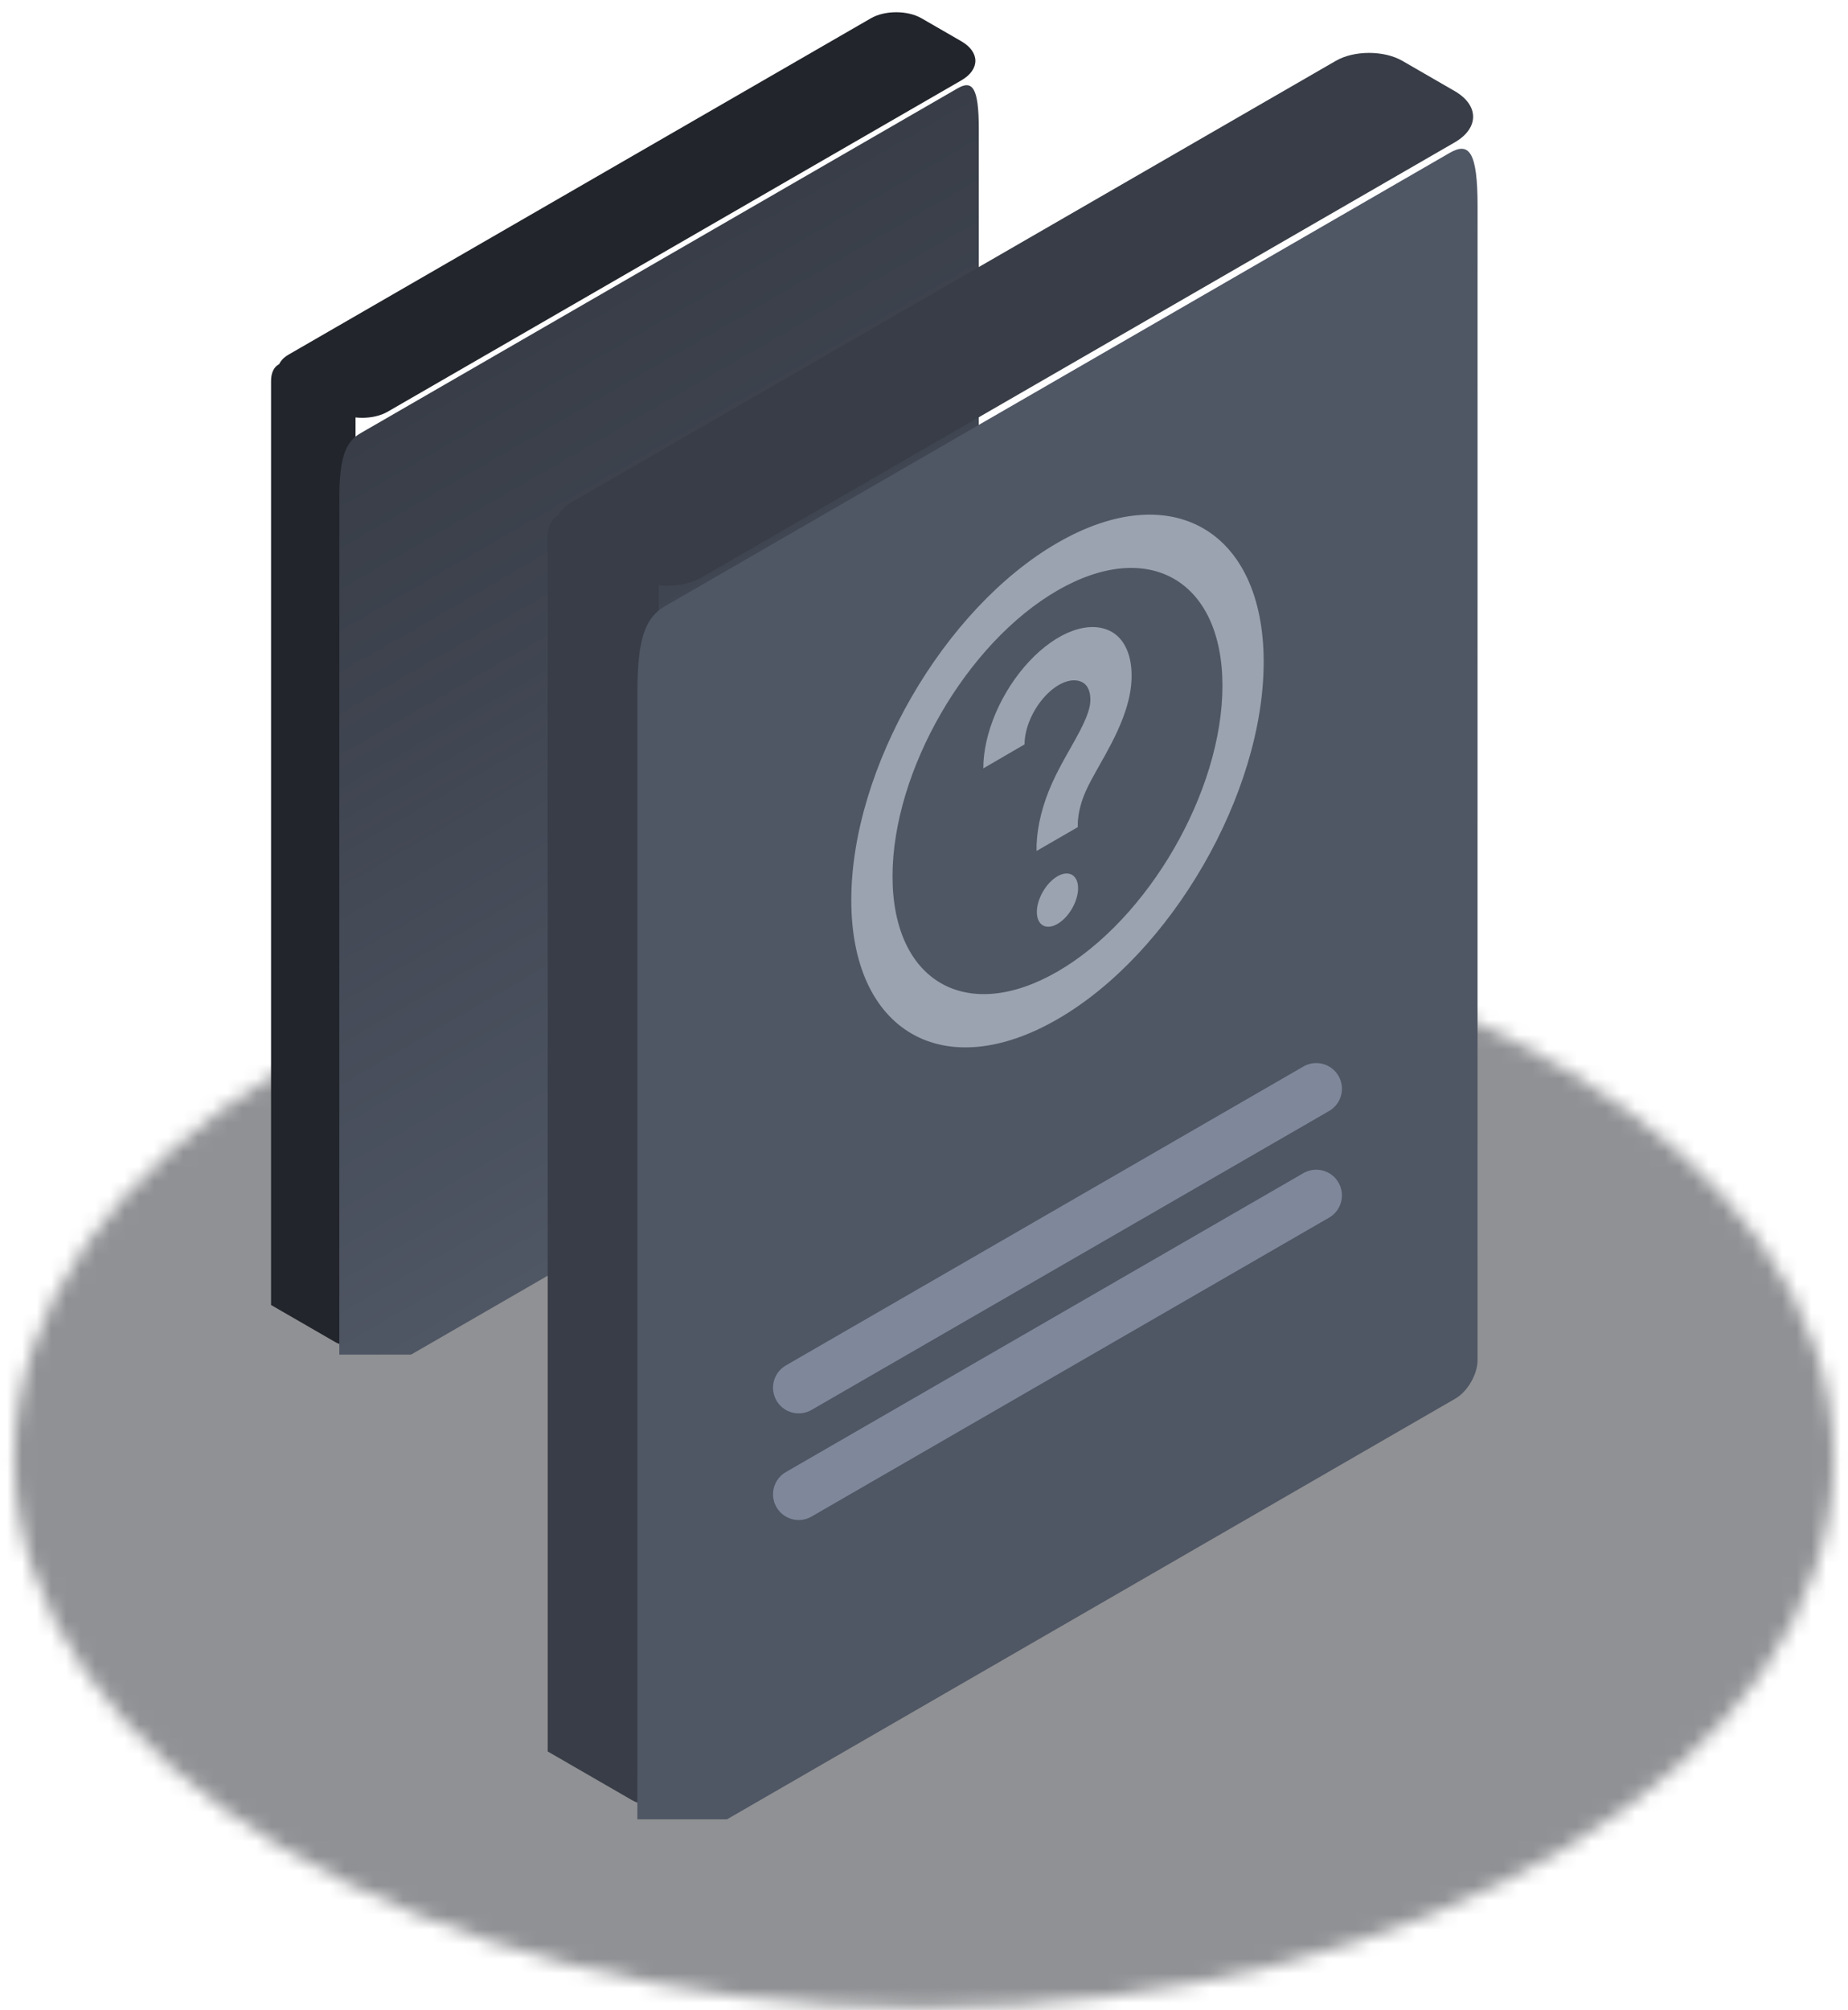 <svg width="126" height="137" viewBox="0 0 126 137" fill="none" xmlns="http://www.w3.org/2000/svg">
<mask id="mask0_3685_24138" style="mask-type:alpha" maskUnits="userSpaceOnUse" x="0" y="61" width="126" height="76">
<ellipse cx="63" cy="99.413" rx="62.026" ry="37.43" fill="#4F5664"/>
</mask>
<g mask="url(#mask0_3685_24138)">
<ellipse cx="66.711" cy="98.461" rx="83.789" ry="50.562" fill="#22252B" fill-opacity="0.5"/>
</g>
<g clip-path="url(#clip0_3685_24138)">
<path d="M18.481 25.964C18.481 24.862 19.255 24.416 20.209 24.966L24.24 27.294L24.24 90.663C24.24 91.547 23.619 91.906 22.854 91.464L18.481 88.939L18.481 25.964Z" fill="#22252B"/>
<path d="M19.679 26.161C18.725 25.61 18.725 24.717 19.679 24.166L59.377 1.247C60.331 0.696 61.878 0.696 62.832 1.247L65.549 2.815C66.821 3.55 66.821 4.741 65.549 5.475L26.427 28.062C25.473 28.613 23.926 28.613 22.972 28.062L19.679 26.161Z" fill="#22252B"/>
<g filter="url(#filter0_d_3685_24138)">
<path d="M24.582 26.8C23.576 27.38 23.137 28.403 23.137 31.245L23.137 34.996L23.135 91.091C23.135 91.826 23.65 92.123 24.286 91.756L65.582 67.912C66.218 67.545 66.734 66.652 66.734 65.917L66.736 9.823L66.736 6.072C66.736 3.229 66.297 2.714 65.291 3.295L62.196 5.082L61.962 5.217L27.583 25.067L24.582 26.8Z" fill="url(#paint0_linear_3685_24138)"/>
</g>
</g>
<g clip-path="url(#clip1_3685_24138)">
<path d="M37.344 36.624C37.344 35.176 38.36 34.589 39.614 35.313L44.91 38.371L44.91 121.632C44.91 122.794 44.095 123.264 43.089 122.684L37.344 119.367L37.344 36.624Z" fill="#383D47"/>
<path d="M38.916 36.883C37.663 36.159 37.663 34.986 38.916 34.262L91.076 4.148C92.329 3.424 94.362 3.424 95.616 4.148L99.185 6.209C100.857 7.174 100.857 8.738 99.185 9.703L47.783 39.381C46.529 40.104 44.496 40.104 43.243 39.381L38.916 36.883Z" fill="#383D47"/>
<g filter="url(#filter1_d_3685_24138)">
<path d="M45.358 37.721C44.036 38.484 43.459 39.828 43.459 43.563L43.459 48.491L43.456 122.193C43.456 123.158 44.134 123.55 44.969 123.067L99.228 91.739C100.064 91.256 100.741 90.083 100.741 89.118L100.743 15.415L100.744 10.487C100.744 6.752 100.166 6.075 98.845 6.838L94.778 9.186L94.471 9.364L49.301 35.445L45.358 37.721Z" fill="#4F5664"/>
<path fill-rule="evenodd" clip-rule="evenodd" d="M72.101 62.636C78.312 59.049 83.348 50.328 83.348 43.155C83.348 35.983 78.312 33.075 72.101 36.662C65.889 40.248 60.854 48.97 60.854 56.142C60.854 63.315 65.889 66.222 72.101 62.636ZM72.101 65.882C79.865 61.4 86.16 50.497 86.16 41.532C86.16 32.566 79.865 28.932 72.101 33.415C64.336 37.898 58.042 48.8 58.042 57.765C58.042 66.731 64.336 70.365 72.101 65.882ZM72.614 42.904C72.163 43.067 71.697 43.395 71.275 43.847C70.853 44.298 70.493 44.852 70.241 45.44C69.989 46.028 69.855 46.624 69.856 47.153L67.045 48.787C67.041 47.621 67.336 46.307 67.893 45.01C68.45 43.712 69.243 42.49 70.174 41.495C71.105 40.5 72.133 39.776 73.127 39.415C74.122 39.054 75.041 39.071 75.767 39.465L75.771 39.467C76.28 39.747 76.667 40.226 76.901 40.867C77.135 41.508 77.209 42.293 77.119 43.161L77.117 43.172L77.117 43.172C76.96 44.603 76.334 46.014 75.775 47.093C75.51 47.609 75.214 48.132 74.959 48.582C74.899 48.687 74.842 48.789 74.788 48.885C74.478 49.435 74.235 49.886 74.043 50.311L74.043 50.313C73.713 51.044 73.521 51.791 73.487 52.469L73.487 52.791L70.675 54.415L70.675 54.05C70.675 54.023 70.676 53.997 70.677 53.97C70.731 52.652 71.101 51.196 71.743 49.772C72.067 49.053 72.439 48.377 72.761 47.804C72.835 47.673 72.906 47.548 72.974 47.428L72.974 47.428L72.974 47.428L72.974 47.428L72.974 47.428C73.222 46.989 73.432 46.617 73.629 46.235L73.634 46.224L73.634 46.224C74.06 45.402 74.279 44.806 74.33 44.35C74.365 44.017 74.336 43.714 74.246 43.467C74.155 43.219 74.006 43.034 73.809 42.925C73.48 42.748 73.064 42.74 72.614 42.904ZM72.1 59.389C72.877 58.941 73.506 57.85 73.506 56.954C73.506 56.057 72.877 55.694 72.1 56.142C71.324 56.59 70.694 57.681 70.694 58.577C70.694 59.474 71.324 59.837 72.1 59.389Z" fill="#9BA2B0"/>
</g>
<path d="M54.457 94.575L89.744 74.202" stroke="#7E889A" stroke-width="3.502" stroke-linecap="round"/>
<path d="M54.457 101.842L89.744 81.469" stroke="#7E889A" stroke-width="3.502" stroke-linecap="round"/>
</g>
<defs>
<filter id="filter0_d_3685_24138" x="1.334" y="-15.993" width="87.202" height="132.432" filterUnits="userSpaceOnUse" color-interpolation-filters="sRGB">
<feFlood flood-opacity="0" result="BackgroundImageFix"/>
<feColorMatrix in="SourceAlpha" type="matrix" values="0 0 0 0 0 0 0 0 0 0 0 0 0 0 0 0 0 0 127 0" result="hardAlpha"/>
<feOffset dy="2.725"/>
<feGaussianBlur stdDeviation="10.9"/>
<feColorMatrix type="matrix" values="0 0 0 0 0.067 0 0 0 0 0.067 0 0 0 0 0.071 0 0 0 1 0"/>
<feBlend mode="normal" in2="BackgroundImageFix" result="effect1_dropShadow_3685_24138"/>
<feBlend mode="normal" in="SourceGraphic" in2="effect1_dropShadow_3685_24138" result="shape"/>
</filter>
<filter id="filter1_d_3685_24138" x="14.812" y="-18.503" width="114.574" height="174.001" filterUnits="userSpaceOnUse" color-interpolation-filters="sRGB">
<feFlood flood-opacity="0" result="BackgroundImageFix"/>
<feColorMatrix in="SourceAlpha" type="matrix" values="0 0 0 0 0 0 0 0 0 0 0 0 0 0 0 0 0 0 127 0" result="hardAlpha"/>
<feOffset dy="3.58"/>
<feGaussianBlur stdDeviation="14.322"/>
<feColorMatrix type="matrix" values="0 0 0 0 0.067 0 0 0 0 0.067 0 0 0 0 0.071 0 0 0 1 0"/>
<feBlend mode="normal" in2="BackgroundImageFix" result="effect1_dropShadow_3685_24138"/>
<feBlend mode="normal" in="SourceGraphic" in2="effect1_dropShadow_3685_24138" result="shape"/>
</filter>
<linearGradient id="paint0_linear_3685_24138" x1="44.936" y1="15.047" x2="72.99" y2="63.635" gradientUnits="userSpaceOnUse">
<stop stop-color="#383D47"/>
<stop offset="1" stop-color="#4F5664"/>
</linearGradient>
<clipPath id="clip0_3685_24138">
<rect width="65.643" height="92.327" fill="white" transform="translate(11.59)"/>
</clipPath>
<clipPath id="clip1_3685_24138">
<rect width="99" height="121" fill="white" transform="translate(15.411 3)"/>
</clipPath>
</defs>
</svg>
